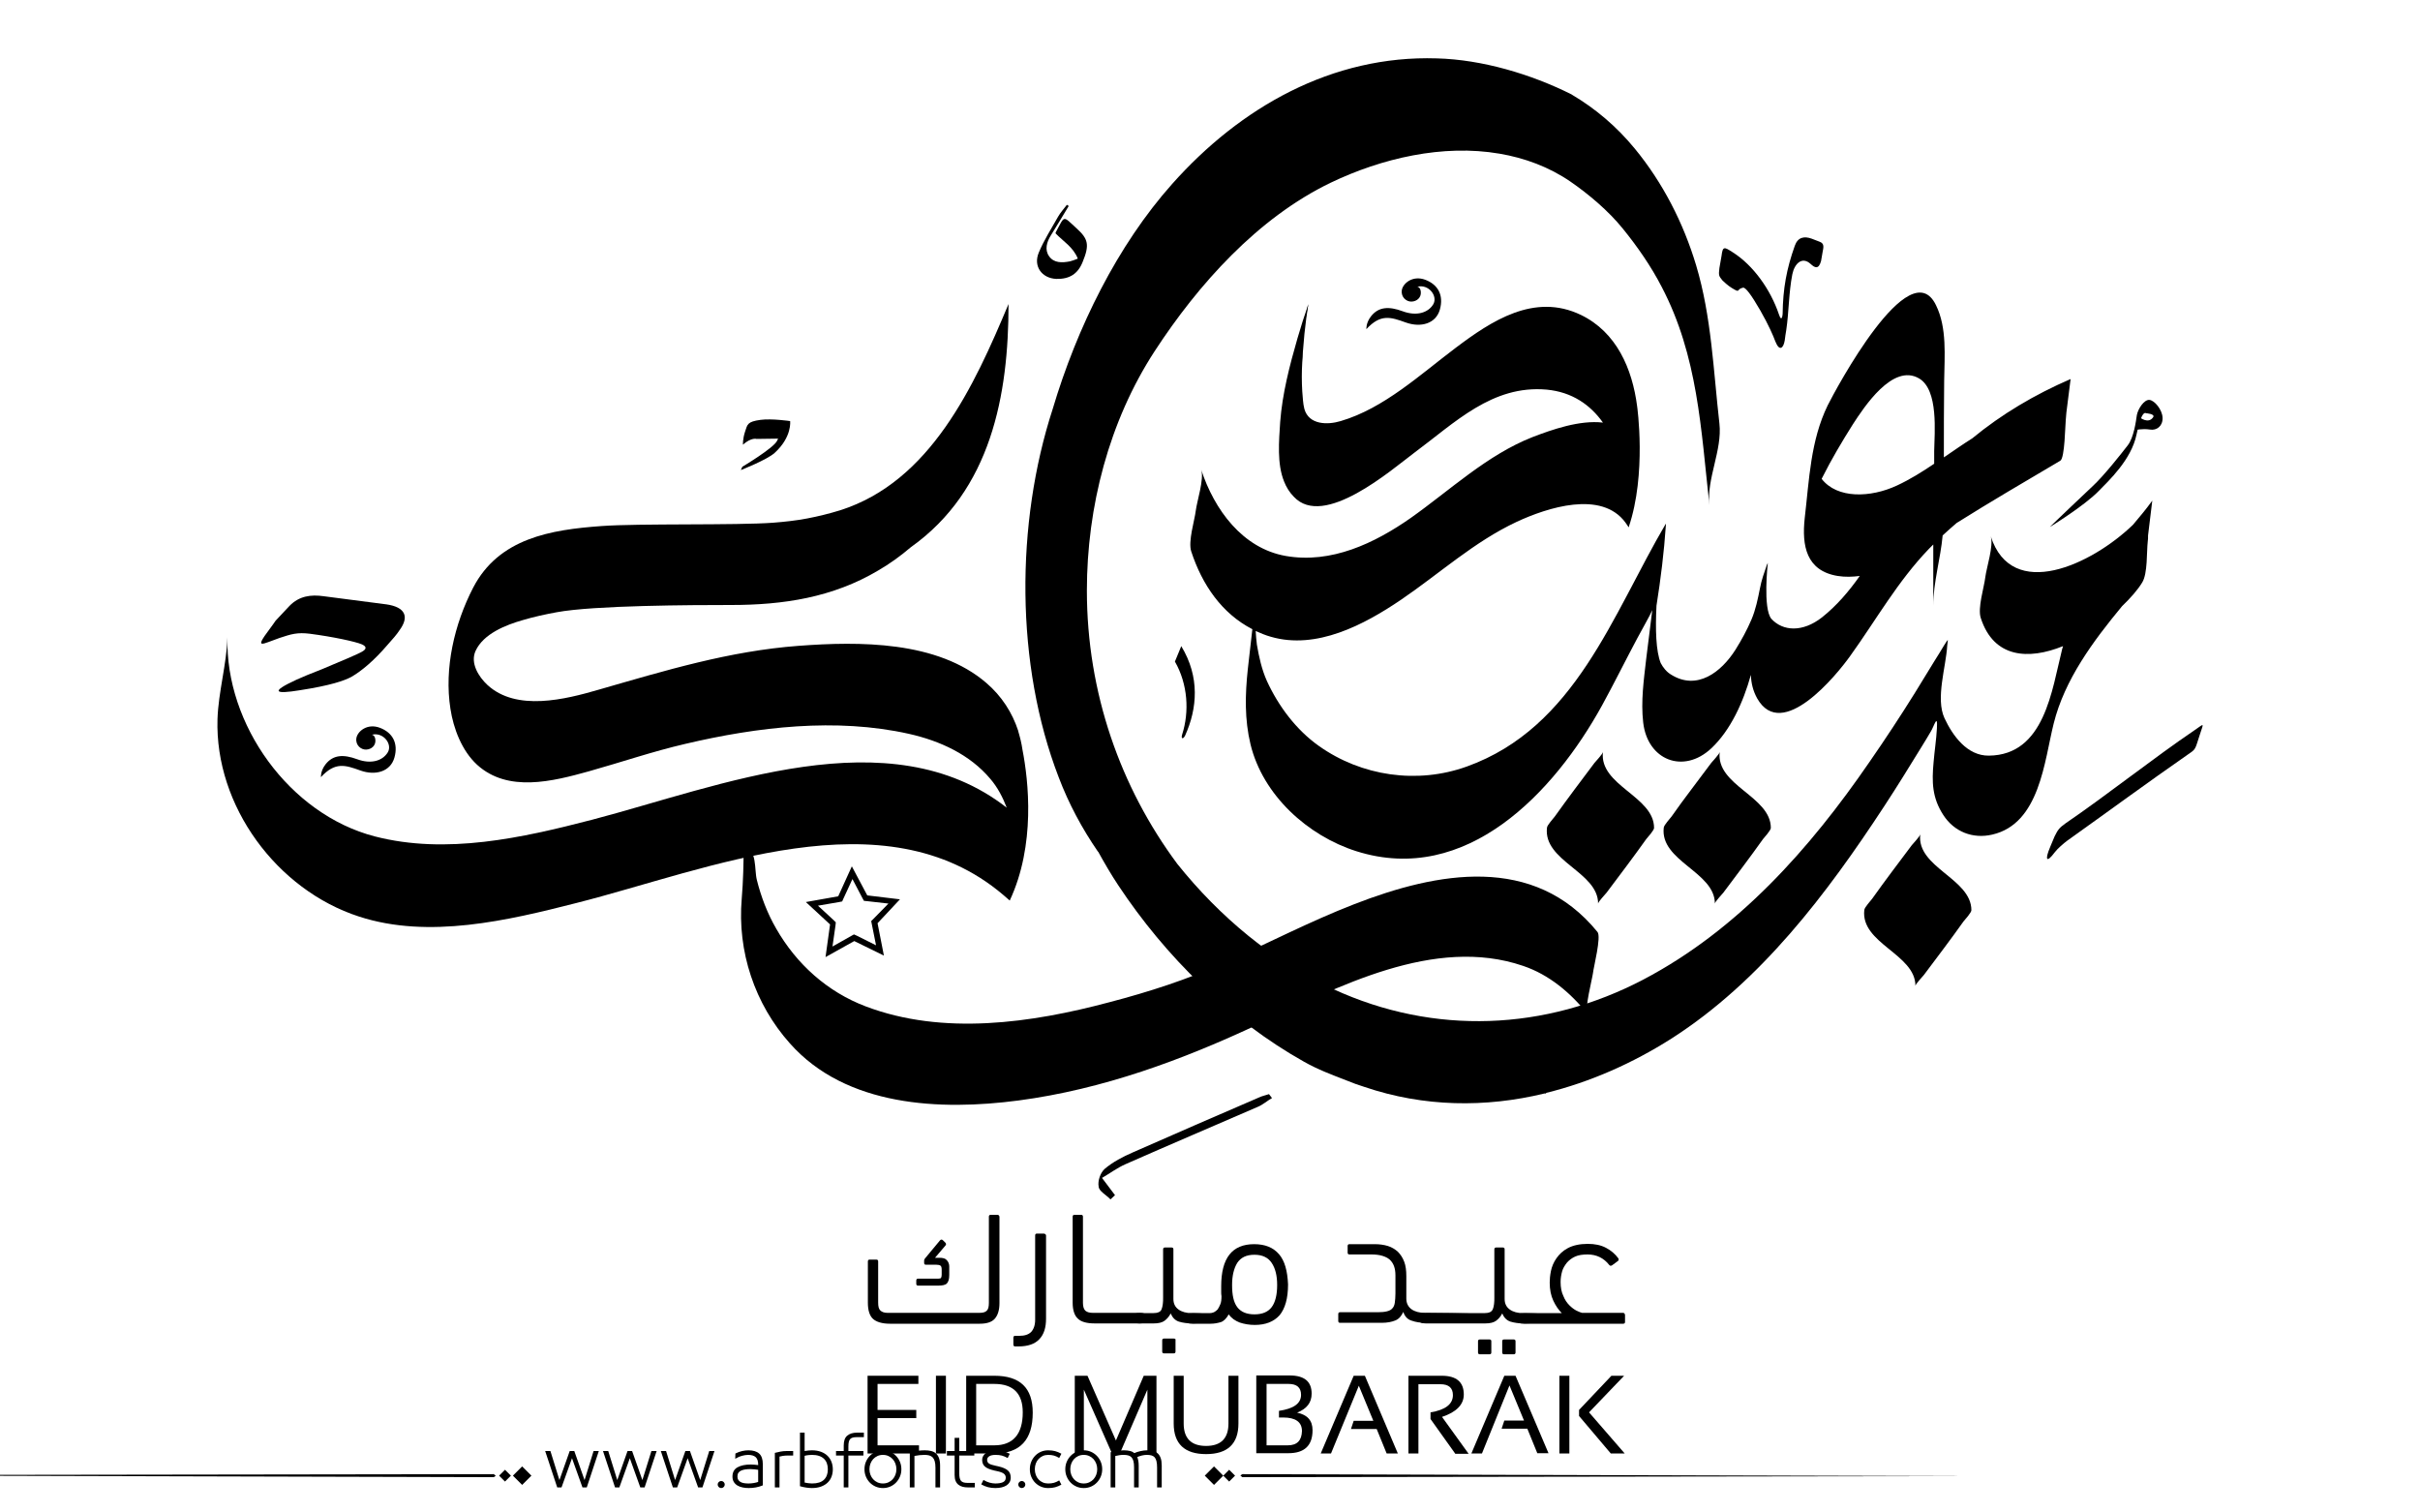 <?xml version="1.0" encoding="utf-8"?>
<!-- Generator: Adobe Illustrator 21.0.0, SVG Export Plug-In . SVG Version: 6.00 Build 0)  -->
<svg version="1.1" id="Layer_1" xmlns="http://www.w3.org/2000/svg" xmlns:xlink="http://www.w3.org/1999/xlink" x="0px" y="0px"
	 viewBox="0 0 800 500" style="enable-background:new 0 0 800 500;" xml:space="preserve">
<style type="text/css">
	.st0{fill-rule:evenodd;clip-rule:evenodd;}
</style>
<g>
	<path fill="#000000" d="M634.8,275.8c-0.1,0.7-2.5,3.2-2.8,3.6c-2.2,2.9-4.4,5.9-6.6,8.8c-2.2,3-4.4,5.9-6.5,8.9c-0.5,0.7-2.5,2.8-2.6,3.7
		c-1.3,11.1,16.9,14.6,16.9,25.1c0-0.6,2.6-3.3,2.8-3.6c2.2-2.9,4.4-5.9,6.6-8.8c2.2-3,4.4-5.9,6.5-8.9c0.4-0.5,2.6-2.9,2.6-3.7
		C651.7,290.4,633.5,286.8,634.8,275.8z"/>
	<path fill="#000000" d="M529.9,248.6c-0.1,0.7-2.5,3.2-2.8,3.6c-2.2,2.9-4.4,5.9-6.6,8.8c-2.2,3-4.4,5.9-6.5,8.9c-0.5,0.7-2.5,2.8-2.6,3.7
		c-1.3,11.1,16.9,14.6,16.9,25.1c0-0.6,2.6-3.3,2.8-3.6c2.2-2.9,4.4-5.9,6.6-8.8c2.2-3,4.4-5.9,6.5-8.9c0.4-0.5,2.6-2.9,2.6-3.7
		C546.8,263.2,528.6,259.7,529.9,248.6z"/>
	<path fill="#000000" d="M568.5,248.6c-0.1,0.7-2.5,3.2-2.8,3.6c-2.2,2.9-4.4,5.9-6.6,8.8s-4.4,5.9-6.5,8.9c-0.5,0.7-2.5,2.8-2.6,3.7
		c-1.3,11.1,16.9,14.6,16.9,25.1c0-0.6,2.6-3.3,2.8-3.6c2.2-2.9,4.4-5.9,6.6-8.8c2.2-3,4.4-5.9,6.5-8.9c0.4-0.5,2.6-2.9,2.6-3.7
		C585.4,263.2,567.2,259.7,568.5,248.6z"/>
	<path fill="#000000" d="M528.1,308.1c-21-25.8-52.9-19.9-80.4-9.2c-14.7,5.7-28.7,13-43,19.4c-12.2,5.5-24.9,9.6-37.9,13
		c-25.8,6.9-55,11.1-80.6,1.4c-12.7-4.8-22.9-14-29.6-25.7c-2.9-5-5-10.5-6.4-16.1c-0.9-3.5,0.2-10-4.3-11.3
		c-0.1,5.6-0.2,11.6-0.7,17.5c-1.5,17.4,4.3,34.8,15.9,47.8c18.6,21,49.8,22.3,75.6,18.9c27.9-3.7,54.2-13.4,79.5-25.3
		c25.9-12.2,58-29.2,87.3-19.2c8.6,2.9,15.7,8.9,21.3,15.9c-1.1-1.4,1.6-11.8,1.8-13.5C526.8,319.7,529.4,309.7,528.1,308.1z"/>
	<g>
		<path fill="#000000" d="M538.5,169.3c-0.4,2.2-0.5,4.1,0,4.9C538.5,172.6,538.5,171,538.5,169.3z"/>
		<path fill="#000000" d="M432.5,100.5c-0.6,2-1,4.2-1.2,6.4L432.5,100.5z"/>
	</g>
	<path fill="#000000" d="M538.5,169.3c-0.4,2.2-0.5,4.1,0,4.9C538.5,172.6,538.5,171,538.5,169.3z"/>
	<g>
		<path fill="#000000" d="M652,144.9c-3.2,2-6.3,4.2-9.4,6.3c0-8.5,0-16.9,0.1-25.3c0.1-8.1,1-17.5-2.7-25c-8.7-18.1-33.3,28.1-35.8,33.1
			c-5.7,11.7-6.1,24.5-7.6,37.3c-1,9.1,0.5,17.4,10.9,19.1c2.5,0.4,4.9,0.3,7.3,0c-3.6,5.1-7.6,9.8-12.5,13.7
			c-6.4,5-12.9,4.6-16.7,0.5c-2.9-3.4-1.2-18.5-1.2-18.5c-0.1,0.1-0.1,0.3-0.3,0.6c-0.9,2.6-1.8,5.1-2.3,7.8
			c-0.7,3.5-1.4,7-2.8,10.3c-1.5,3.5-3.3,6.8-5.3,10c-4.7,7.4-12.7,13.6-21.3,8.2c-1.5-0.9-2.6-2.3-3.4-3.8
			c-1.6-3.9-1.8-11.3-1.4-19c1.4-8.8,2.5-17.7,3.1-26.6c0-0.2,0-0.3,0-0.5c-17.7,30.1-29.9,67.4-65.8,80.3
			c-16.4,5.9-34.8,3.2-48.9-6.8c-7.5-5.3-13.4-13.2-17.2-21.5c-1.7-3.8-2.6-7.9-3.3-12c-0.2-1.5-0.3-3-0.4-4.5
			c1.6,0.7,3.2,1.4,5,1.9c15.1,4.4,30.9-4,43-12.2c12.8-8.7,24.2-19.2,38.3-25.8c10.1-4.7,28-10.5,35.9,0.2l1.1,1.6
			c6-17.6,2.8-40,2.8-40c-1.6-12.4-6.8-24.5-18.6-30.2c-15.4-7.4-29.6,2-41.4,10.9c-11.7,8.8-23.7,20-38,24.2
			c-4.3,1.3-10.5,1.3-12-4c-0.5-1.9-0.5-3.8-0.7-5.8c-0.2-3.2-0.2-6.5,0-9.7c0.1-1.1,0.2-2.2,0.2-3.3c0.3-4.2,0.7-8.1,1.1-11
			l0.7-4.8c-1.3,3.7-2.5,7.5-3.6,11.3c-2.6,9-5,18.3-5.7,27.6c-0.4,6.3-1.1,13.8,1.3,19.7c0.7,1.8,1.8,3.6,3.2,5
			c9.9,10.7,32.3-8.9,39.8-14.5c13.5-10,25.8-22.5,43.8-20.9c8.4,0.8,14.4,5,18.6,10.9c-7.7-0.9-16.8,2.3-23.3,4.8
			c-15,5.9-27.2,17.5-40.2,26.7c-12,8.4-26.3,15.2-41.3,12.6c-14.4-2.5-23.7-15.4-28-28.5c1,3.1-1.4,10.3-1.8,13.5
			c-0.4,3.3-2.6,10.2-1.5,13.5c3.6,11,10.1,20.5,20.2,25.7c-0.5,4.4-1,8.8-1.5,13.2c-0.9,8.4-1.1,16.6,0.9,24.9
			c4.1,16.8,18.9,30.2,35,35.3c36.4,11.5,65.4-19.5,81.2-48.2c4-7.3,7.7-14.8,11.6-22.1c1-1.9,2-3.7,3-5.5c0.9-1.6,1.5-2.8,2-3.9
			c-0.7,5.4-1.3,10.8-2,16.1c-0.8,7-1.8,14-1,21c1.4,12.5,13.3,17.2,22.5,8.6c6.4-6,10.6-15.3,13.1-24.3c0.1,2.7,0.7,5.3,2.1,7.8
			c8.2,14.4,26.2-7.7,30.7-14c8.7-12.1,15.7-24.7,26.1-35.5c0.5-0.5,0.9-0.9,1.4-1.4c0,6.7,0,13.4,0,20.2c0-7.7,2.4-15.5,3.1-23.2
			c1.5-1.4,3.1-2.8,4.6-4.1c11.3-7.1,22.8-13.8,34.3-20.6c1.5-0.9,1.6-11.9,1.8-13.5c0-0.3,0.1-1.2,0.2-2.4
			c0.5-3.7,0.9-7.4,1.4-11.1C672.7,130.4,661.7,136.9,652,144.9z M639.4,149.1c0,1.4,0,2.8,0,4.2c-4,2.7-8,5.2-12.3,7.2
			c-8.8,4.1-19.8,4.4-24.9-2.2c0.1-0.1,0.1-0.3,0.2-0.4c3-6,6.5-11.9,10.1-17.6c3.7-5.7,13.2-20.3,21.9-15.2
			C640.9,128.9,639.5,143.1,639.4,149.1z"/>
	</g>
	<path fill="#000000" d="M338,247.8c-0.3-2.1-0.8-4.1-1.4-6.1c0-0.1,0-0.1,0-0.1l0,0c-2-6.1-5.5-11.5-10.5-15.8c-16.2-14-42.1-13.8-62.1-12.3
		c-22.9,1.7-44.2,8.2-66.1,14.5c-11,3.2-27.2,7.3-36.8-1.6c-2.9-2.7-5.7-7.2-3.9-11.2c2.6-5.7,10-8.6,15.6-10.2
		c3.7-1.1,7.4-1.9,11.2-2.6c12.3-2.3,45.2-2.4,57.7-2.4c17.3,0,33.6-2.5,48.6-11.4c3.8-2.2,7.4-4.8,10.8-7.7
		c26.6-18.9,32.3-50.4,32.3-80.4c-11.4,27.2-25.8,58.7-55.7,68.2c-3.6,1.1-7.2,2-10.9,2.7c-3.7,0.7-7.4,1.1-11.2,1.4
		c-12.1,0.9-44.6,0.2-56.7,1.1c-16.8,1.2-34,4-42.5,20.4c-6.2,12-9.6,26.6-7.5,40c1,6.6,3.8,13.9,8.8,18.5c10.2,9.3,25,5.5,36.9,2.2
		c10.7-3,21.2-6.6,32-9.1c23.8-5.6,49.8-8.7,73.9-3.3c10.2,2.3,20.1,6.8,26.9,14.9c2.4,2.8,4.1,6.1,5.4,9.5c-38.8-30.3-95-7-137.1,4
		c-23.1,6-48.2,11.6-71.8,5.5c-28.2-7.3-49.5-37-48.7-65.8c-0.3,9-3,18-3.3,27c-0.9,28.7,19.6,56.5,46.8,65.3
		c23,7.5,49.2,1.3,71.9-4.5c43.5-11,101.7-36.1,141-2.7l1.5,1.3l0,0l0.7,0.6C342.4,279.3,340,258.1,338,247.8z"/>
	<path fill="#000000" d="M463.7,102.9c-4.6-1.7-8-1.5-10.5,1.7c-1.7,2.2-1.5,4.2-1.5,4.2c4.7-5.1,8-4,13-2.2c5,1.8,10,0.4,11.3-4.3
		c1.3-4.7-0.6-8.2-4.8-9.8c-4.2-1.6-7.5,1.2-7.8,3.5c-0.3,2.3,1.6,3.8,3.3,3.7c1.7-0.1,3.1-1.3,3-3.1c-0.1-1.8-1.2-1.8-1.2-1.8
		c3.8-1,6.9,3.1,5.3,5.8C472.1,103.4,468.3,104.6,463.7,102.9z"/>
	<path fill="#000000" d="M118.1,251c-4.6-1.7-8-1.5-10.5,1.7c-1.7,2.2-1.5,4.2-1.5,4.2c4.7-5.1,8-4,13-2.2c5,1.8,10,0.4,11.3-4.3
		c1.3-4.7-0.6-8.2-4.8-9.8c-4.2-1.6-7.5,1.2-7.8,3.5c-0.3,2.3,1.6,3.8,3.3,3.7c1.7-0.1,3.1-1.3,3-3.1c-0.1-1.8-1.2-1.8-1.2-1.8
		c3.8-1,6.9,3.1,5.3,5.8C126.5,251.5,122.7,252.7,118.1,251z"/>
	<path fill="#000000" id="XMLID_7_" class="st0" d="M388.4,218.7c4.3,7.5,4.8,16.6,2.4,24.1c-0.5,1.6,0.4,1.6,1,0.3c4-8.9,4.9-19.3-1.3-29.5
		C390.1,214.7,388.9,217.4,388.4,218.7z"/>
	<path fill="#000000" d="M349.2,92.2c4.3,0.1,7.1-1.6,8.7-5.6c2.3-5.6,1.9-7.6-2-11.1c-4.7-4.3-3.8-4.4-6.9,1.3c-0.1,0.1,0,0.3,0,0.4
		c2.5,2.6,5.8,4.5,7.3,8.3c-1,0.4-1.8,0.7-2.6,0.9c-2.6,0.5-5.3,0.6-6.9-1.7c-1.5-2.1-0.8-4.7,0.6-6.9c2-3.2,3.9-6.4,5.9-9.7
		c-0.2-0.1-0.4-0.3-0.6-0.4c-1,1.3-2.1,2.5-2.9,3.9c-2.2,3.9-4.7,7.8-6.4,11.9C341.5,88,344.4,92,349.2,92.2z"/>
	<path fill="#000000" d="M245.6,147c0,0-0.1-1.9,0.7-4.3c0.8-2.4,0.7-3.3,5.1-3.9c3.7-0.5,9.8,0.4,9.8,0.4s0.7,5.2-5.1,10.5
		c-2.5,2.3-11.2,5.7-11.2,5.7l0.5-1.1c0,0,10.4-6.2,11.5-8.6c1.1-2.4,0.3-0.7,0.3-0.7l-7.1,0.1C250.2,145.1,248.4,144.5,245.6,147z"
		/>
	<path fill="#000000" d="M693.9,162.2c3.1-3.2,10.7-10.2,12.4-18.6c1.7-8.4,3.1-7,3.1-7s3.1,0.2,2.4,1.3c-1.6,2.4-4.4,0.1-4.4,0.1l-1.7,4.2
		c0,0,2.5-0.6,5-0.2c2.3,0.4,4.3-1.2,4.2-3.9c-0.1-2.7-2.7-5.8-4.4-5.9s-3.7,2.9-4.1,5c-0.3,2.1-1,7.4-3,10
		c-2,2.6-7.9,10.1-11.7,13.6c0,0-14.3,13.5-14,13.4C677.8,174.1,689.1,167.2,693.9,162.2z"/>
	<path fill="#000000" class="st0" d="M132.1,208.3c-0.9,1.4-2.3,3-4.1,5c-4.2,4.9-8.4,8.5-11.9,10.5c-2.3,1.2-6.7,2.8-17.1,4.4
		c-8,1.3-9.9,0.6-1-3.5c2.4-1.1,4.2-1.8,8.5-3.5c6.3-2.7,11.6-4.8,13.4-5.9c1.3-0.8,1.3-1.6-0.3-2.3c-2.1-0.9-9.5-2.5-17.2-3.5
		c-4.1-0.5-6.1,0.1-10,1.4c-5.8,2-8.5,4-3.3-2.9c0.9-1.3,1.8-2.4,2-2.8l4.6-4.9c3.2-3.3,7.1-3.8,11.3-3.2l20.8,2.7
		C133.9,200.7,135.4,203.8,132.1,208.3z"/>
	<path fill="#000000" class="st0" d="M572.8,83.4c6.8,4.3,12.5,12.3,15.3,20.6c0.4,1.3,1,2,1.2-0.2c0.1-8.4,1.3-14.9,4-22.5c1-2.9,3.1-3.3,5.6-2.4
		l2.6,1c1.7,0.6,1.3,1.9,1,3.5c-0.2,1.1-0.4,2.4-0.5,2.9c-0.8,2.9-2.1,2.2-3.4,1c-2.9-2.7-5.4-0.1-6.1,3.4c-1.2,6.1-1.1,12.3-2,18.4
		c-0.2,1.2-0.4,2.4-0.5,3.4c-0.4,2.5-1.7,3.9-3.1,0.4c-0.7-1.9-2.2-5.4-5-10.3c-3-5.2-4.9-7.7-5.7-7.5c-2.4,0.5-0.6,2-3.7,0.1
		c-1.2-0.7-2.7-2.1-3.1-2.5c-1.2-1.5-1.3-1.6-1-4.1l0.7-4C569.5,81.3,570,81.6,572.8,83.4z"/>
	<path fill="#000000" class="st0" d="M682.8,272.2c13.9-9.5,28.8-21.4,42.8-30.9c3.2-2.2,2.9-2.4,1.7,1.3c-0.3,1-0.7,2.1-1,3.1
		c-0.7,2.2-1.1,2.4-3,3.7c-13.1,9.1-26.7,19.1-39.9,28.5c-1.2,0.9-3.2,2.6-4.1,3.8c-2.9,3.9-3.3,2.4-1.6-1.6c0.5-1.2,1-2.4,1.5-3.6
		C680.3,274.3,680.7,273.7,682.8,272.2z"/>
	<g>
		<g>
			<path fill="#000000" d="M313,416.6c-0.5-0.6-1.3-0.8-2.5-0.8h-1.4l3.4-4c0.3-0.3,0.3-0.6,0.1-0.9l-0.9-0.9c-0.3-0.3-0.7-0.3-1,0.1l-4.9,5.9
				c-0.2,0.2-0.3,0.5-0.3,0.7v0.8c0,0.4,0.2,0.6,0.6,0.6h3.5c0.6,0,1,0.1,1.3,0.3c0.3,0.2,0.4,0.7,0.4,1.4v1.6c0,0.5-0.1,0.8-0.2,1
				c-0.1,0.2-0.4,0.3-0.9,0.3h-6.7c-0.4,0-0.6,0.2-0.6,0.6v1.1c0,0.4,0.2,0.6,0.6,0.6h6.7c1.3,0,2.3-0.2,2.8-0.7
				c0.5-0.5,0.8-1.4,0.8-2.8v-2.9C313.8,417.9,313.5,417.1,313,416.6z M329.7,401.6h-2.2c-0.4,0-0.6,0.2-0.6,0.6v28.5
				c0,1.3-0.2,2.1-0.7,2.6c-0.5,0.5-1.3,0.7-2.3,0.7h-30.6c-1,0-1.8-0.3-2.3-0.8c-0.5-0.5-0.7-1.3-0.7-2.6V417
				c0-0.4-0.2-0.6-0.6-0.6h-2.2c-0.4,0-0.6,0.2-0.6,0.6v13.7c0,2.5,0.6,4.3,1.7,5.3c1.1,1,3,1.6,5.6,1.6h29.7c2.2,0,3.9-0.5,4.9-1.6
				c1-1.1,1.6-2.8,1.6-5.2v-28.6C330.3,401.8,330.1,401.6,329.7,401.6z"/>
			<path fill="#000000" d="M345,407.8h-2.2c-0.4,0-0.6,0.2-0.6,0.6v27.9c0,1.8-0.5,3.1-1.3,4c-0.9,0.9-2.2,1.3-3.9,1.3h-1.4c-0.4,0-0.6,0.2-0.6,0.6
				v2.3c0,0.4,0.2,0.6,0.6,0.6h1.1c3.1,0,5.4-0.8,6.9-2.4c1.5-1.6,2.2-3.8,2.2-6.8v-27.6C345.6,408,345.4,407.8,345,407.8z"/>
			<path fill="#000000" d="M376.8,434h-15.6c-1,0-1.8-0.2-2.4-0.7c-0.5-0.5-0.8-1.3-0.8-2.6v-28.5c0-0.4-0.2-0.6-0.6-0.6h-2.2
				c-0.4,0-0.6,0.2-0.6,0.6v28.5c0,2.4,0.6,4.2,1.7,5.2c1.1,1.1,3,1.6,5.6,1.6h14.9c0.9,0,1.5-0.1,1.9-0.3c0.4-0.2,0.6-0.7,0.6-1.5
				C379.3,434.6,378.4,434,376.8,434z"/>
			<path fill="#000000" d="M388,442.5h-3.2c-0.4,0-0.6,0.2-0.6,0.6v3.7c0,0.4,0.2,0.6,0.6,0.6h3.2c0.4,0,0.6-0.2,0.6-0.6v-3.7
				C388.7,442.7,388.5,442.5,388,442.5z M398.4,434.4c-0.4-0.2-3.1-0.3-4-0.3H394c-1.8,0-3.3-0.4-4.4-1.2c-1.1-0.8-1.7-1.9-1.7-3.5
				V413c0-0.4-0.2-0.6-0.6-0.6h-2.2c-0.4,0-0.6,0.2-0.6,0.6v15.8c0,0.9,0,1.6-0.1,2.3c-0.1,0.7-0.2,1.2-0.4,1.7s-0.5,0.8-1,1
				c-0.5,0.2-1.1,0.3-1.9,0.3h-4.4c-0.8,0-1.5,0.1-1.9,0.4c-0.4,0.3-13.1,0.7-13.1,1.4c0,0.7,12.7,1.1,13.1,1.3
				c0.4,0.2,1,0.3,1.8,0.3h4.8c1.6,0,2.8-0.3,3.6-0.9c0.8-0.6,1.5-1.4,2-2.4c0.6,1.4,1.5,2.3,2.7,2.7c1.3,0.4,2.8,0.6,4.5,0.6
				c0.9,0,3.6-0.1,4-0.4s0.6-0.7,0.6-1.4C399,435,398.8,434.6,398.4,434.4z"/>
			<path fill="#000000" d="M422.8,414.6c-1.9-2.2-4.6-3.3-8.2-3.3c-7.3,0-10.9,4.6-10.9,13.9c0,0.6,0,1.1,0,1.7c0,0.6,0,1.1,0.1,1.6
				c0,1.1-0.1,2-0.4,2.7s-0.6,1.3-0.9,1.7c-0.4,0.4-0.8,0.7-1.2,0.9c-0.5,0.2-0.9,0.3-1.4,0.3h-5.5c-0.9,0-1.5,0.1-1.9,0.3
				c-0.4,0.2-0.6,0.7-0.6,1.5c0,0.7,0.2,1.2,0.6,1.4c0.4,0.2,1,0.3,1.9,0.3h5.8c1.2,0,2.2-0.2,3.3-0.5c1-0.3,1.9-1.2,2.7-2.6
				c0.9,1.3,2.1,2.1,3.6,2.7c1.5,0.5,3.2,0.8,5,0.8c3.6,0,6.3-1.1,8.2-3.2c1.8-2.2,2.8-5.5,2.8-10.2
				C425.6,420.1,424.7,416.8,422.8,414.6z M420.4,432.1c-1.2,1.6-3.1,2.4-5.7,2.4c-2.6,0-4.5-0.8-5.7-2.4c-1.2-1.6-1.7-4-1.7-7.3
				c0-3.1,0.6-5.5,1.7-7.3c1.2-1.8,3-2.7,5.7-2.7c2.6,0,4.5,0.9,5.7,2.7c1.2,1.8,1.8,4.2,1.8,7.3C422.2,428,421.6,430.5,420.4,432.1
				z"/>
			<path fill="#000000" d="M487.8,434.4c-0.4-0.3-15.6-0.4-16.4-0.4h-0.4c-1.8,0-3.3-0.4-4.4-1.2c-1.1-0.8-1.7-2-1.7-3.5v-7.4
				c0-1.9-0.2-3.5-0.7-4.8c-0.5-1.3-1.2-2.4-2.1-3.3c-0.9-0.8-2-1.5-3.3-1.9c-1.3-0.4-2.8-0.6-4.3-0.6h-8.4c-0.4,0-0.6,0.2-0.6,0.6
				v2.2c0,0.4,0.2,0.6,0.6,0.6h7.3c2.7,0,4.7,0.6,6,1.7c1.3,1.2,1.9,2.9,1.9,5.2v6c0,1.2-0.1,2.2-0.2,3c-0.1,0.8-0.4,1.5-0.8,1.9
				c-0.4,0.5-1,0.8-1.8,1c-0.8,0.2-1.8,0.3-3,0.3h-12.5c-0.4,0-0.6,0.2-0.6,0.6v2.3c0,0.4,0.2,0.6,0.6,0.6h13.7
				c1.9,0,3.4-0.3,4.6-0.8c1.2-0.5,2-1.5,2.6-2.8c0.5,1.5,1.4,2.5,2.8,2.9c1.4,0.5,2.9,0.7,4.7,0.7c0.9,0,16-0.1,16.4-0.3
				c0.4-0.2,0.6-0.7,0.6-1.4C488.5,435.1,488.3,434.7,487.8,434.4z"/>
			<path fill="#000000" d="M500.4,442.8h-3.2c-0.4,0-0.6,0.2-0.6,0.6v3.7c0,0.4,0.2,0.6,0.6,0.6h3.2c0.4,0,0.6-0.2,0.6-0.6v-3.7
				C501,443,500.8,442.8,500.4,442.8z M492.4,442.8h-3.2c-0.4,0-0.6,0.2-0.6,0.6v3.7c0,0.4,0.2,0.6,0.6,0.6h3.2
				c0.4,0,0.6-0.2,0.6-0.6v-3.7C493,443,492.8,442.8,492.4,442.8z M509.9,434.4c-0.4-0.2-5.2-0.3-6-0.3h-0.4c-1.8,0-3.3-0.4-4.4-1.2
				c-1.1-0.8-1.7-1.9-1.7-3.5V413c0-0.4-0.2-0.6-0.6-0.6h-2.2c-0.4,0-0.6,0.2-0.6,0.6v15.8c0,0.9,0,1.6-0.1,2.3
				c-0.1,0.7-0.2,1.2-0.4,1.7c-0.2,0.4-0.5,0.8-1,1c-0.5,0.2-1.1,0.3-1.9,0.3h-19.2c-0.8,0-1.4,0.1-1.8,0.4
				c-0.3,0.3-0.5,0.7-0.5,1.4c0,0.7,0.2,1.1,0.5,1.3c0.4,0.2,0.9,0.3,1.7,0.3H491c1.6,0,2.8-0.3,3.6-0.9c0.8-0.6,1.5-1.4,2-2.4
				c0.6,1.4,1.5,2.3,2.7,2.7c1.3,0.4,2.8,0.6,4.5,0.6c0.9,0,5.7-0.1,6.1-0.4c0.4-0.3,0.6-0.7,0.6-1.4
				C510.5,435,510.3,434.6,509.9,434.4z"/>
			<path fill="#000000" d="M536.5,434H523c-0.4-0.1-1-0.3-1.8-0.7c-0.8-0.4-1.6-1-2.4-1.8c-0.8-0.8-1.5-1.8-2-3.1c-0.6-1.2-0.9-2.8-0.9-4.6
				c0-1.3,0.2-2.4,0.5-3.5c0.3-1.1,0.9-2,1.6-2.9c0.7-0.8,1.6-1.5,2.7-2c1.1-0.5,2.5-0.7,4.1-0.7c3,0,5.4,1.2,7.2,3.5
				c0.3,0.3,0.5,0.3,0.9,0.1l1.9-1.4c0.3-0.2,0.4-0.5,0.2-0.9c-1.1-1.5-2.4-2.6-4.1-3.5c-1.7-0.9-3.7-1.3-6-1.3
				c-2.7,0-4.9,0.5-6.6,1.4c-1.7,0.9-2.9,2.1-3.8,3.4c-0.9,1.3-1.5,2.7-1.8,4.2c-0.3,1.5-0.4,2.7-0.4,3.8c0,2.3,0.4,4.3,1.2,6
				c0.8,1.7,1.7,3,2.8,4.1h-12.3c-0.9,0-1.5,0.1-1.9,0.3c-0.4,0.2-0.6,0.7-0.6,1.6c0,0.7,0.2,1.1,0.6,1.3c0.4,0.2,1,0.3,1.9,0.3
				h32.6c0.4,0,0.6-0.2,0.6-0.6v-2.3C537.1,434.2,536.9,434,536.5,434z"/>
		</g>
		<g>
			<path fill="#000000" d="M290.1,477.8v-9h12.8v-2.7h-12.8v-8.6h13.5v-2.7h-16.8v25.7h17v-2.7H290.1z"/>
			<path fill="#000000" d="M309.4,454.8v25.7h3.3v-25.7H309.4z"/>
			<path fill="#000000" d="M328.7,454.8h-9.3v25.7h9.3c8.5,0,12.7-4.5,12.7-13.5C341.4,458.8,337.2,454.8,328.7,454.8z M328.7,477.8h-6v-20.3h6
				c6.3,0,9.4,3.2,9.4,9.4C338.1,474.1,334.9,477.8,328.7,477.8z"/>
			<path fill="#000000" d="M378.1,454.8l-9.2,21.4l-9.4-21.4h-4.2v25.7h3v-21.1l9.3,21.1h2.6l9.1-21.1v21.1h3v-25.7H378.1z"/>
			<path fill="#000000" d="M406.1,454.8v15.8c0,4.9-2.5,7.4-7.4,7.4c-4.9,0-7.4-2.5-7.4-7.4v-15.8H388v15.8c0,6.7,3.6,10.1,10.7,10.1
				s10.7-3.4,10.7-10.1v-15.8H406.1z"/>
			<path fill="#000000" d="M428.8,467c3.2-1.3,4.8-3.3,4.8-6.3c0-4-2.4-6-7.3-6h-11v25.7h10.6c5.3,0,8-2.5,8-7.6C433.9,469.6,432.2,467.7,428.8,467
				z M425.7,477.8h-7v-20.3h7.3c2.7,0,4.1,1.2,4.1,3.6c0,2.9-2.5,4.6-7.3,5.3v2.2h1.4c4.1,0,6.2,1.5,6.2,4.5
				C430.3,476.2,428.8,477.8,425.7,477.8z"/>
			<path fill="#000000" d="M451.2,454.8h-3.7l-10.9,25.7h3.4l9.2-22.4l4.8,11.6h-6.5l-0.9,2.7h8.5l3.3,8.1h3.7L451.2,454.8z"/>
			<path fill="#000000" d="M476.7,468.4c4.8-1.6,7.2-4.1,7.2-7.4c0-4.1-2.4-6.2-7.3-6.2h-11v25.7h3.3v-22.9h7.3c2.7,0,4.1,1.2,4.1,3.6
				c0,3-2.5,4.9-7.4,5.7v2.2l8.2,11.5h4.4L476.7,468.4z"/>
			<path fill="#000000" d="M501,454.8h-3.7l-10.9,25.7h3.5L499,458l4.8,11.6h-6.5l-0.9,2.7h8.5l3.3,8.1h3.7L501,454.8z"/>
			<path fill="#000000" d="M525.3,466.9l11.6-12.1h-4.2L522,466.1v2l10.5,12.4h4.6L525.3,466.9z M515.5,454.8v25.7h3.3v-25.7H515.5z"/>
		</g>
	</g>
	<path fill="#000000" id="XMLID_140_" d="M297.5,297.3l-10.8-1.3l-5.1-9.6l-4.5,9.9l-10.7,1.9l8,7.4l-1.5,10.8l9.5-5.3l9.8,4.8l-2.1-10.7
		L297.5,297.3z M283.2,309.3l-0.9-0.4l-0.9,0.5l-6.2,3.5l1-7l0.1-1l-0.7-0.7l-5.2-4.8l7-1.2l1-0.2l0.4-0.9l3-6.5l3.3,6.3l0.5,0.9
		l1,0.1l7.1,0.8l-5,5.1l-0.7,0.7l0.2,1l1.4,7L283.2,309.3z"/>
	<path fill="#000000" d="M367.1,396.5c0.5-0.5,1-0.9,1.5-1.4c-1.3-1.7-2.6-3.4-4.3-5.7c2.6-1.5,5.1-3.4,7.9-4.6c14.5-6.4,29.1-12.6,43.6-18.9
		c1.7-0.7,3.1-2,4.7-2.9c-0.3-0.4-0.7-0.9-1-1.3c-1.1,0.4-2.3,0.6-3.3,1.1c-14,6-27.9,12.1-41.8,18.2c-3.2,1.4-6.5,3.1-9.2,5.4
		c-1.4,1.2-2.4,4-2,5.9C363.3,393.8,365.7,395,367.1,396.5z"/>
	<path fill="#000000" d="M705.1,173.5c-13.7,13.2-40,25.5-47,3.8c1,3.1-1.4,10.3-1.8,13.5c-0.4,3.4-2.6,10.2-1.5,13.5c4.3,13.3,15.8,13.9,27.2,9.3
		c-0.1,0.3-0.2,0.7-0.3,1c-3.4,13.5-5.8,35-24.2,35.2c-7.2,0.1-12-6.6-14.7-12.4c-3-6.5,0.5-16.9,0.9-23.9c0.1-1.7,0.8-3.1-1-0.2
		c-1.1,1.8-2.1,3.5-3.2,5.2c-2.2,3.5-4.3,7.1-6.5,10.6c-4.8,7.7-9.8,15.3-15,22.8c-19.7,28.7-43.5,55.5-74.7,71.9
		c-32.4,17-69.2,18.5-102.5,3.2c-20-9.2-37.6-23.9-51.6-41.4c-18.8-25.3-29.9-56.6-29.9-90.4c0-27.6,7.3-55.9,22.4-79.1
		c14.4-22.1,34.1-44.1,58.2-55.7c16.9-8.1,37.1-12.8,55.8-9.6c8.3,1.4,16.4,4.4,23.4,9.2c6.1,4.2,12.6,9.7,17.3,15.5
		c4.8,5.9,9.4,12.5,12.9,19.3c12,22.9,13,47.1,15.8,72.2c-1-8.7,4.3-18.2,3.3-27c-2-17.5-2.6-35.3-7.7-52.3
		c-4.2-14-11-27.3-20.3-38.6c-6-7.3-13-13.2-20.6-17.7c-0.1-0.1-0.2-0.1-0.3-0.2c-13.4-6.7-29.5-11.5-44.5-11.9
		c-34.7-1.1-65,16.2-87.5,41.5c-18.1,20.3-31.5,47.5-39.5,74.4c-12.3,37.8-12.4,84.5,2,121.8c3.3,8.7,7.7,16.9,13,24.6l0-0.1
		c2.1,3.8,4.3,7.6,6.7,11.2c15.5,23.4,36.8,44.5,61.4,58.3c4.6,2.6,9.2,4.3,14.1,6.2c1.9,0.8,3.9,1.5,5.8,2.1
		c19.7,6.7,40.1,6.9,59.5,2.2c0.2,0,0.4,0,0.6,0v-0.2c14.6-3.6,28.6-9.8,41.5-18c29.5-18.9,51.3-47.8,70.3-76.8
		c4.2-6.4,8.2-12.9,12.2-19.4c1.1-1.7,2.1-3.5,3.2-5.3c1-1.6,2.3-6.2,2-1c-0.2,3.7-0.8,7.5-1.1,11.2c-0.6,6.5-0.5,11.7,3.2,17.4
		c3.6,5.6,9.8,8,16.2,6.5c15.7-3.6,17.2-24.3,20.3-36.7c3.6-14.5,13-27.2,22.6-38.8c2.8-2.7,5.2-5.4,6.7-7.9
		c1.8-3,1.4-10.1,1.8-13.5c0.1-0.5,0.1-1.2,0.1-2c0.5-3.8,0.9-7.7,1.4-11.5C709.4,168.4,707.3,170.9,705.1,173.5z"/>
</g>
<path fill="#000000" d="M273.602,481.306c-0.578-0.576-1.301-1.03-2.174-1.362c-0.873-0.331-1.885-0.497-3.039-0.497
	c-0.663,0-1.463,0.079-2.4,0.238v-6.077h-1.535v17.711c0.706,0.202,1.402,0.354,2.087,0.454s1.301,0.151,1.849,0.151
	c1.153,0,2.166-0.162,3.039-0.486s1.596-0.764,2.174-1.319c0.576-0.555,1.006-1.211,1.287-1.968s0.42-1.561,0.42-2.411
	s-0.139-1.657-0.42-2.422C274.608,482.554,274.178,481.883,273.602,481.306z M272.391,489.167c-0.852,0.829-2.17,1.243-3.958,1.243
	c-0.39,0-0.805-0.032-1.244-0.097c-0.439-0.065-0.84-0.134-1.2-0.206v-8.845c0.447-0.115,0.887-0.194,1.319-0.237
	c0.433-0.044,0.808-0.065,1.125-0.065c0.894,0,1.668,0.112,2.325,0.335c0.656,0.224,1.199,0.545,1.633,0.963
	c0.432,0.418,0.752,0.919,0.961,1.503s0.314,1.243,0.314,1.979C273.667,487.195,273.241,488.338,272.391,489.167z M247.392,479.446
	c-0.62,0-1.297,0.079-2.033,0.238c-0.735,0.158-1.485,0.433-2.249,0.821l-0.065,1.73c0.548-0.303,0.973-0.52,1.276-0.649
	s0.624-0.237,0.962-0.324c0.338-0.086,0.677-0.158,1.016-0.216s0.667-0.087,0.984-0.087c1.139,0,1.982,0.249,2.53,0.746
	s0.822,1.33,0.822,2.498v0.13c-0.332-0.044-0.732-0.087-1.2-0.13c-0.469-0.043-0.876-0.065-1.222-0.065
	c-1.831,0-3.302,0.311-4.412,0.931c-1.11,0.619-1.665,1.644-1.665,3.07c0,0.707,0.155,1.305,0.465,1.795
	c0.31,0.49,0.713,0.88,1.211,1.168s1.067,0.497,1.708,0.627c0.641,0.13,1.308,0.194,2,0.194c0.807,0,1.6-0.072,2.378-0.216
	c0.779-0.145,1.536-0.368,2.271-0.671v-7.028c0-1.585-0.397-2.742-1.189-3.471C250.189,479.811,248.992,479.446,247.392,479.446z
	 M250.636,489.892c-0.375,0.144-0.858,0.267-1.449,0.367c-0.591,0.102-1.183,0.151-1.773,0.151c-0.505,0-0.984-0.035-1.438-0.108
	c-0.454-0.071-0.84-0.197-1.157-0.378c-0.317-0.18-0.57-0.414-0.757-0.703c-0.188-0.288-0.281-0.663-0.281-1.124
	c0-0.52,0.111-0.934,0.335-1.244c0.224-0.31,0.533-0.551,0.93-0.724c0.396-0.174,0.85-0.296,1.362-0.368
	c0.511-0.072,1.041-0.108,1.589-0.108c0.476,0,0.984,0.029,1.524,0.087c0.541,0.058,0.912,0.108,1.114,0.151V489.892z
	 M258.032,479.868c-0.649,0.122-1.276,0.263-1.881,0.422v11.418h1.535v-10.186c0.202-0.072,0.563-0.147,1.082-0.228
	c0.519-0.079,1.002-0.118,1.449-0.118h1.989v-1.492H260C259.336,479.685,258.681,479.746,258.032,479.868z M-77.92,487.667
	l241.145,0.656l0.663-0.433l-0.632-0.564L-77.92,487.667z M164.994,487.825l1.95,1.95l1.95-1.95l-1.95-1.95L164.994,487.825z
	 M169.559,487.825l3.057,3.057l3.057-3.057l-3.057-3.057L169.559,487.825z M212.359,489.286l-3.395-9.602h-1.514l-3.396,9.602
	l-2.984-9.602h-1.73l3.979,12.023h1.428l3.46-9.645l3.46,9.645h1.427l3.979-12.023h-1.73L212.359,489.286z M238.418,489.589
	c-0.317,0-0.591,0.115-0.822,0.346c-0.231,0.23-0.346,0.505-0.346,0.822c0,0.316,0.115,0.591,0.346,0.821
	c0.23,0.23,0.504,0.346,0.822,0.346c0.317,0,0.591-0.115,0.822-0.346c0.23-0.23,0.346-0.505,0.346-0.821
	c0-0.317-0.116-0.592-0.346-0.822C239.009,489.704,238.735,489.589,238.418,489.589z M193.243,489.286l-3.395-9.602h-1.514
	l-3.396,9.602l-2.984-9.602h-1.73l3.979,12.023h1.428l3.46-9.645l3.46,9.645h1.427l3.979-12.023h-1.73L193.243,489.286z
	 M231.476,489.286l-3.395-9.602h-1.514l-3.396,9.602l-2.984-9.602h-1.73l3.979,12.023h1.428l3.46-9.645l3.46,9.645h1.427
	l3.979-12.023h-1.73L231.476,489.286z M382.732,480.474c-0.426-0.396-0.938-0.667-1.535-0.812c-0.598-0.144-1.271-0.216-2.021-0.216
	c-0.664,0-1.393,0.09-2.184,0.271c-0.793,0.181-1.471,0.4-2.033,0.659c-0.346-0.331-0.818-0.569-1.416-0.714
	c-0.6-0.144-1.273-0.216-2.023-0.216c-0.635,0-1.268,0.058-1.902,0.173l-2.465,0.454v11.635h1.535v-10.38
	c0.447-0.102,0.883-0.188,1.309-0.26c0.424-0.072,0.896-0.108,1.416-0.108c0.605,0,1.125,0.058,1.557,0.173
	c0.434,0.116,0.789,0.321,1.07,0.616c0.281,0.296,0.494,0.711,0.639,1.244s0.217,1.24,0.217,2.119v6.596h1.535v-7.201
	c0-0.663-0.055-1.243-0.162-1.741c-0.109-0.497-0.213-0.861-0.314-1.092c0.086-0.043,0.281-0.119,0.584-0.228
	c0.303-0.107,0.602-0.197,0.898-0.27c0.295-0.072,0.586-0.126,0.875-0.162s0.547-0.055,0.779-0.055c0.59,0,1.102,0.058,1.535,0.173
	c0.432,0.116,0.781,0.317,1.049,0.605c0.266,0.289,0.471,0.703,0.615,1.244c0.145,0.54,0.217,1.251,0.217,2.13v6.596h1.535v-7.201
	c0-0.995-0.111-1.816-0.336-2.466C383.482,481.393,383.158,480.87,382.732,480.474z M280.1,474.581
	c-0.785,0.648-1.18,1.729-1.18,3.243v1.86h-2.551v1.492h2.551v10.531h1.537v-10.531h4.973v-1.492h-4.973v-1.471
	c0-0.635,0.045-1.149,0.141-1.546c0.094-0.396,0.24-0.707,0.443-0.931c0.201-0.223,0.475-0.385,0.82-0.486
	c0.346-0.101,0.779-0.151,1.299-0.151h2.422v-1.492h-2.271C281.956,473.607,280.885,473.932,280.1,474.581z M398.273,487.825
	l3.057,3.057l3.057-3.057l-3.057-3.057L398.273,487.825z M343.322,482.322c0.389-0.418,0.854-0.749,1.395-0.994
	s1.135-0.368,1.783-0.368c0.736,0,1.373,0.076,1.914,0.228s1.121,0.414,1.74,0.789l0.715-1.405c-0.707-0.39-1.393-0.674-2.055-0.854
	c-0.664-0.181-1.436-0.271-2.314-0.271c-0.85,0-1.639,0.155-2.367,0.465c-0.729,0.311-1.367,0.746-1.914,1.309
	c-0.549,0.563-0.98,1.222-1.297,1.979c-0.317,0.757-0.476,1.59-0.476,2.498s0.158,1.74,0.476,2.497
	c0.316,0.757,0.748,1.413,1.297,1.969c0.547,0.555,1.186,0.987,1.914,1.297c0.729,0.311,1.518,0.465,2.367,0.465
	c0.879,0,1.65-0.09,2.314-0.27c0.662-0.181,1.348-0.466,2.055-0.854l-0.715-1.406c-0.619,0.375-1.199,0.639-1.74,0.79
	s-1.178,0.227-1.914,0.227c-0.648,0-1.242-0.119-1.783-0.356c-0.541-0.238-1.006-0.565-1.395-0.984
	c-0.391-0.418-0.693-0.915-0.908-1.492c-0.217-0.576-0.324-1.203-0.324-1.881s0.107-1.305,0.324-1.882
	C342.628,483.238,342.931,482.741,343.322,482.322z M404.387,487.825l1.949,1.95l1.951-1.95l-1.951-1.95L404.387,487.825z
	 M410.701,487.326l-0.664,0.433l0.633,0.564l241.176-0.341L410.701,487.326z M362.611,481.295c-0.549-0.569-1.193-1.02-1.936-1.352
	c-0.742-0.331-1.547-0.497-2.412-0.497c-0.863,0-1.668,0.166-2.41,0.497c-0.742,0.332-1.389,0.782-1.936,1.352
	c-0.549,0.57-0.977,1.229-1.287,1.979c-0.311,0.749-0.465,1.557-0.465,2.422s0.154,1.672,0.465,2.422s0.738,1.409,1.287,1.979
	c0.547,0.569,1.193,1.017,1.936,1.341s1.547,0.486,2.41,0.486c0.865,0,1.67-0.162,2.412-0.486s1.387-0.771,1.936-1.341
	c0.547-0.569,0.977-1.229,1.287-1.979c0.309-0.75,0.465-1.557,0.465-2.422s-0.156-1.673-0.465-2.422
	C363.587,482.524,363.158,481.865,362.611,481.295z M362.394,487.523c-0.217,0.569-0.52,1.067-0.908,1.492
	c-0.389,0.426-0.857,0.765-1.406,1.017c-0.547,0.252-1.152,0.378-1.816,0.378c-0.662,0-1.268-0.126-1.816-0.378
	c-0.547-0.252-1.016-0.591-1.404-1.017c-0.391-0.425-0.693-0.923-0.908-1.492c-0.217-0.569-0.324-1.179-0.324-1.827
	c0-0.649,0.107-1.262,0.324-1.839c0.215-0.576,0.518-1.077,0.908-1.503c0.389-0.425,0.857-0.764,1.404-1.016
	c0.549-0.252,1.154-0.379,1.816-0.379c0.664,0,1.27,0.127,1.816,0.379c0.549,0.252,1.018,0.591,1.406,1.016
	c0.389,0.426,0.691,0.927,0.908,1.503c0.217,0.577,0.324,1.189,0.324,1.839C362.718,486.345,362.611,486.954,362.394,487.523z
	 M296.221,481.295c-0.547-0.569-1.191-1.02-1.936-1.352c-0.742-0.331-1.545-0.497-2.41-0.497s-1.67,0.166-2.412,0.497
	c-0.742,0.332-1.387,0.782-1.936,1.352c-0.547,0.57-0.977,1.229-1.285,1.979c-0.311,0.749-0.465,1.557-0.465,2.422
	s0.154,1.672,0.465,2.422c0.309,0.75,0.738,1.409,1.285,1.979c0.549,0.569,1.193,1.017,1.936,1.341s1.547,0.486,2.412,0.486
	s1.668-0.162,2.41-0.486c0.744-0.324,1.389-0.771,1.936-1.341c0.549-0.569,0.977-1.229,1.287-1.979s0.465-1.557,0.465-2.422
	s-0.154-1.673-0.465-2.422C297.198,482.524,296.77,481.865,296.221,481.295z M296.006,487.523c-0.217,0.569-0.52,1.067-0.908,1.492
	c-0.391,0.426-0.859,0.765-1.406,1.017c-0.549,0.252-1.154,0.378-1.816,0.378c-0.664,0-1.27-0.126-1.816-0.378
	c-0.549-0.252-1.018-0.591-1.406-1.017c-0.389-0.425-0.691-0.923-0.908-1.492s-0.324-1.179-0.324-1.827
	c0-0.649,0.107-1.262,0.324-1.839c0.217-0.576,0.52-1.077,0.908-1.503c0.389-0.425,0.857-0.764,1.406-1.016
	c0.547-0.252,1.152-0.379,1.816-0.379c0.662,0,1.268,0.127,1.816,0.379c0.547,0.252,1.016,0.591,1.406,1.016
	c0.389,0.426,0.691,0.927,0.908,1.503c0.215,0.577,0.324,1.189,0.324,1.839C296.331,486.345,296.221,486.954,296.006,487.523z
	 M309.381,480.463c-0.455-0.39-0.996-0.656-1.623-0.801c-0.627-0.144-1.309-0.216-2.043-0.216c-0.707,0-1.465,0.047-2.271,0.141
	s-1.701,0.234-2.682,0.422v11.699h1.535v-10.402c1.184-0.23,2.293-0.346,3.33-0.346c0.592,0,1.111,0.062,1.559,0.184
	c0.445,0.123,0.818,0.332,1.113,0.628c0.295,0.295,0.525,0.713,0.691,1.254s0.25,1.251,0.25,2.13v6.553h1.535v-7.201
	c0-0.995-0.119-1.82-0.357-2.477C310.18,481.375,309.834,480.852,309.381,480.463z M318.516,490.054
	c-0.346-0.108-0.619-0.277-0.82-0.509c-0.203-0.23-0.35-0.547-0.443-0.951c-0.096-0.403-0.141-0.922-0.141-1.557v-5.86h4.973v-1.492
	h-4.973v-4.347h-1.537v4.347h-2.551v1.492h2.551v6.466c0,0.764,0.109,1.405,0.326,1.925c0.215,0.519,0.525,0.937,0.93,1.254
	c0.402,0.317,0.867,0.544,1.395,0.682c0.525,0.137,1.105,0.205,1.74,0.205h2.271v-1.492h-2.422
	C319.295,490.216,318.862,490.162,318.516,490.054z M337.784,489.589c-0.316,0-0.59,0.115-0.82,0.346s-0.346,0.505-0.346,0.822
	c0,0.316,0.115,0.591,0.346,0.821s0.504,0.346,0.82,0.346c0.318,0,0.592-0.115,0.822-0.346s0.346-0.505,0.346-0.821
	c0-0.317-0.115-0.592-0.346-0.822S338.102,489.589,337.784,489.589z M333.178,486.106c-0.346-0.303-0.785-0.565-1.318-0.789
	c-0.533-0.223-1.182-0.422-1.947-0.595l-0.799-0.173c-1.053-0.216-1.781-0.461-2.184-0.735c-0.404-0.273-0.607-0.678-0.607-1.211
	c0-0.504,0.238-0.904,0.715-1.2c0.475-0.295,1.174-0.443,2.098-0.443c0.793,0,1.477,0.076,2.055,0.228
	c0.576,0.151,1.217,0.421,1.924,0.811l0.691-1.405c-1.412-0.765-2.969-1.146-4.67-1.146c-0.635,0-1.223,0.076-1.764,0.228
	c-0.539,0.151-1.008,0.364-1.404,0.638s-0.711,0.605-0.941,0.994c-0.23,0.39-0.346,0.815-0.346,1.276
	c0,0.462,0.072,0.88,0.217,1.254c0.143,0.375,0.381,0.707,0.713,0.995s0.758,0.537,1.275,0.746c0.52,0.209,1.146,0.4,1.883,0.573
	l0.908,0.194c1.008,0.217,1.729,0.49,2.162,0.822c0.432,0.331,0.648,0.771,0.648,1.318c0,0.39-0.086,0.707-0.26,0.952
	c-0.172,0.245-0.414,0.436-0.725,0.573c-0.311,0.137-0.678,0.237-1.102,0.303c-0.426,0.064-0.877,0.097-1.352,0.097
	c-0.592,0-1.223-0.09-1.893-0.271c-0.67-0.18-1.352-0.479-2.045-0.897l-0.734,1.471c0.779,0.433,1.539,0.742,2.281,0.93
	s1.539,0.281,2.391,0.281c0.748,0,1.434-0.072,2.053-0.216c0.621-0.145,1.158-0.36,1.611-0.648c0.455-0.289,0.805-0.649,1.049-1.082
	c0.246-0.433,0.369-0.93,0.369-1.492c0-0.476-0.072-0.915-0.217-1.318C333.77,486.763,333.526,486.41,333.178,486.106z"/>
</svg>

